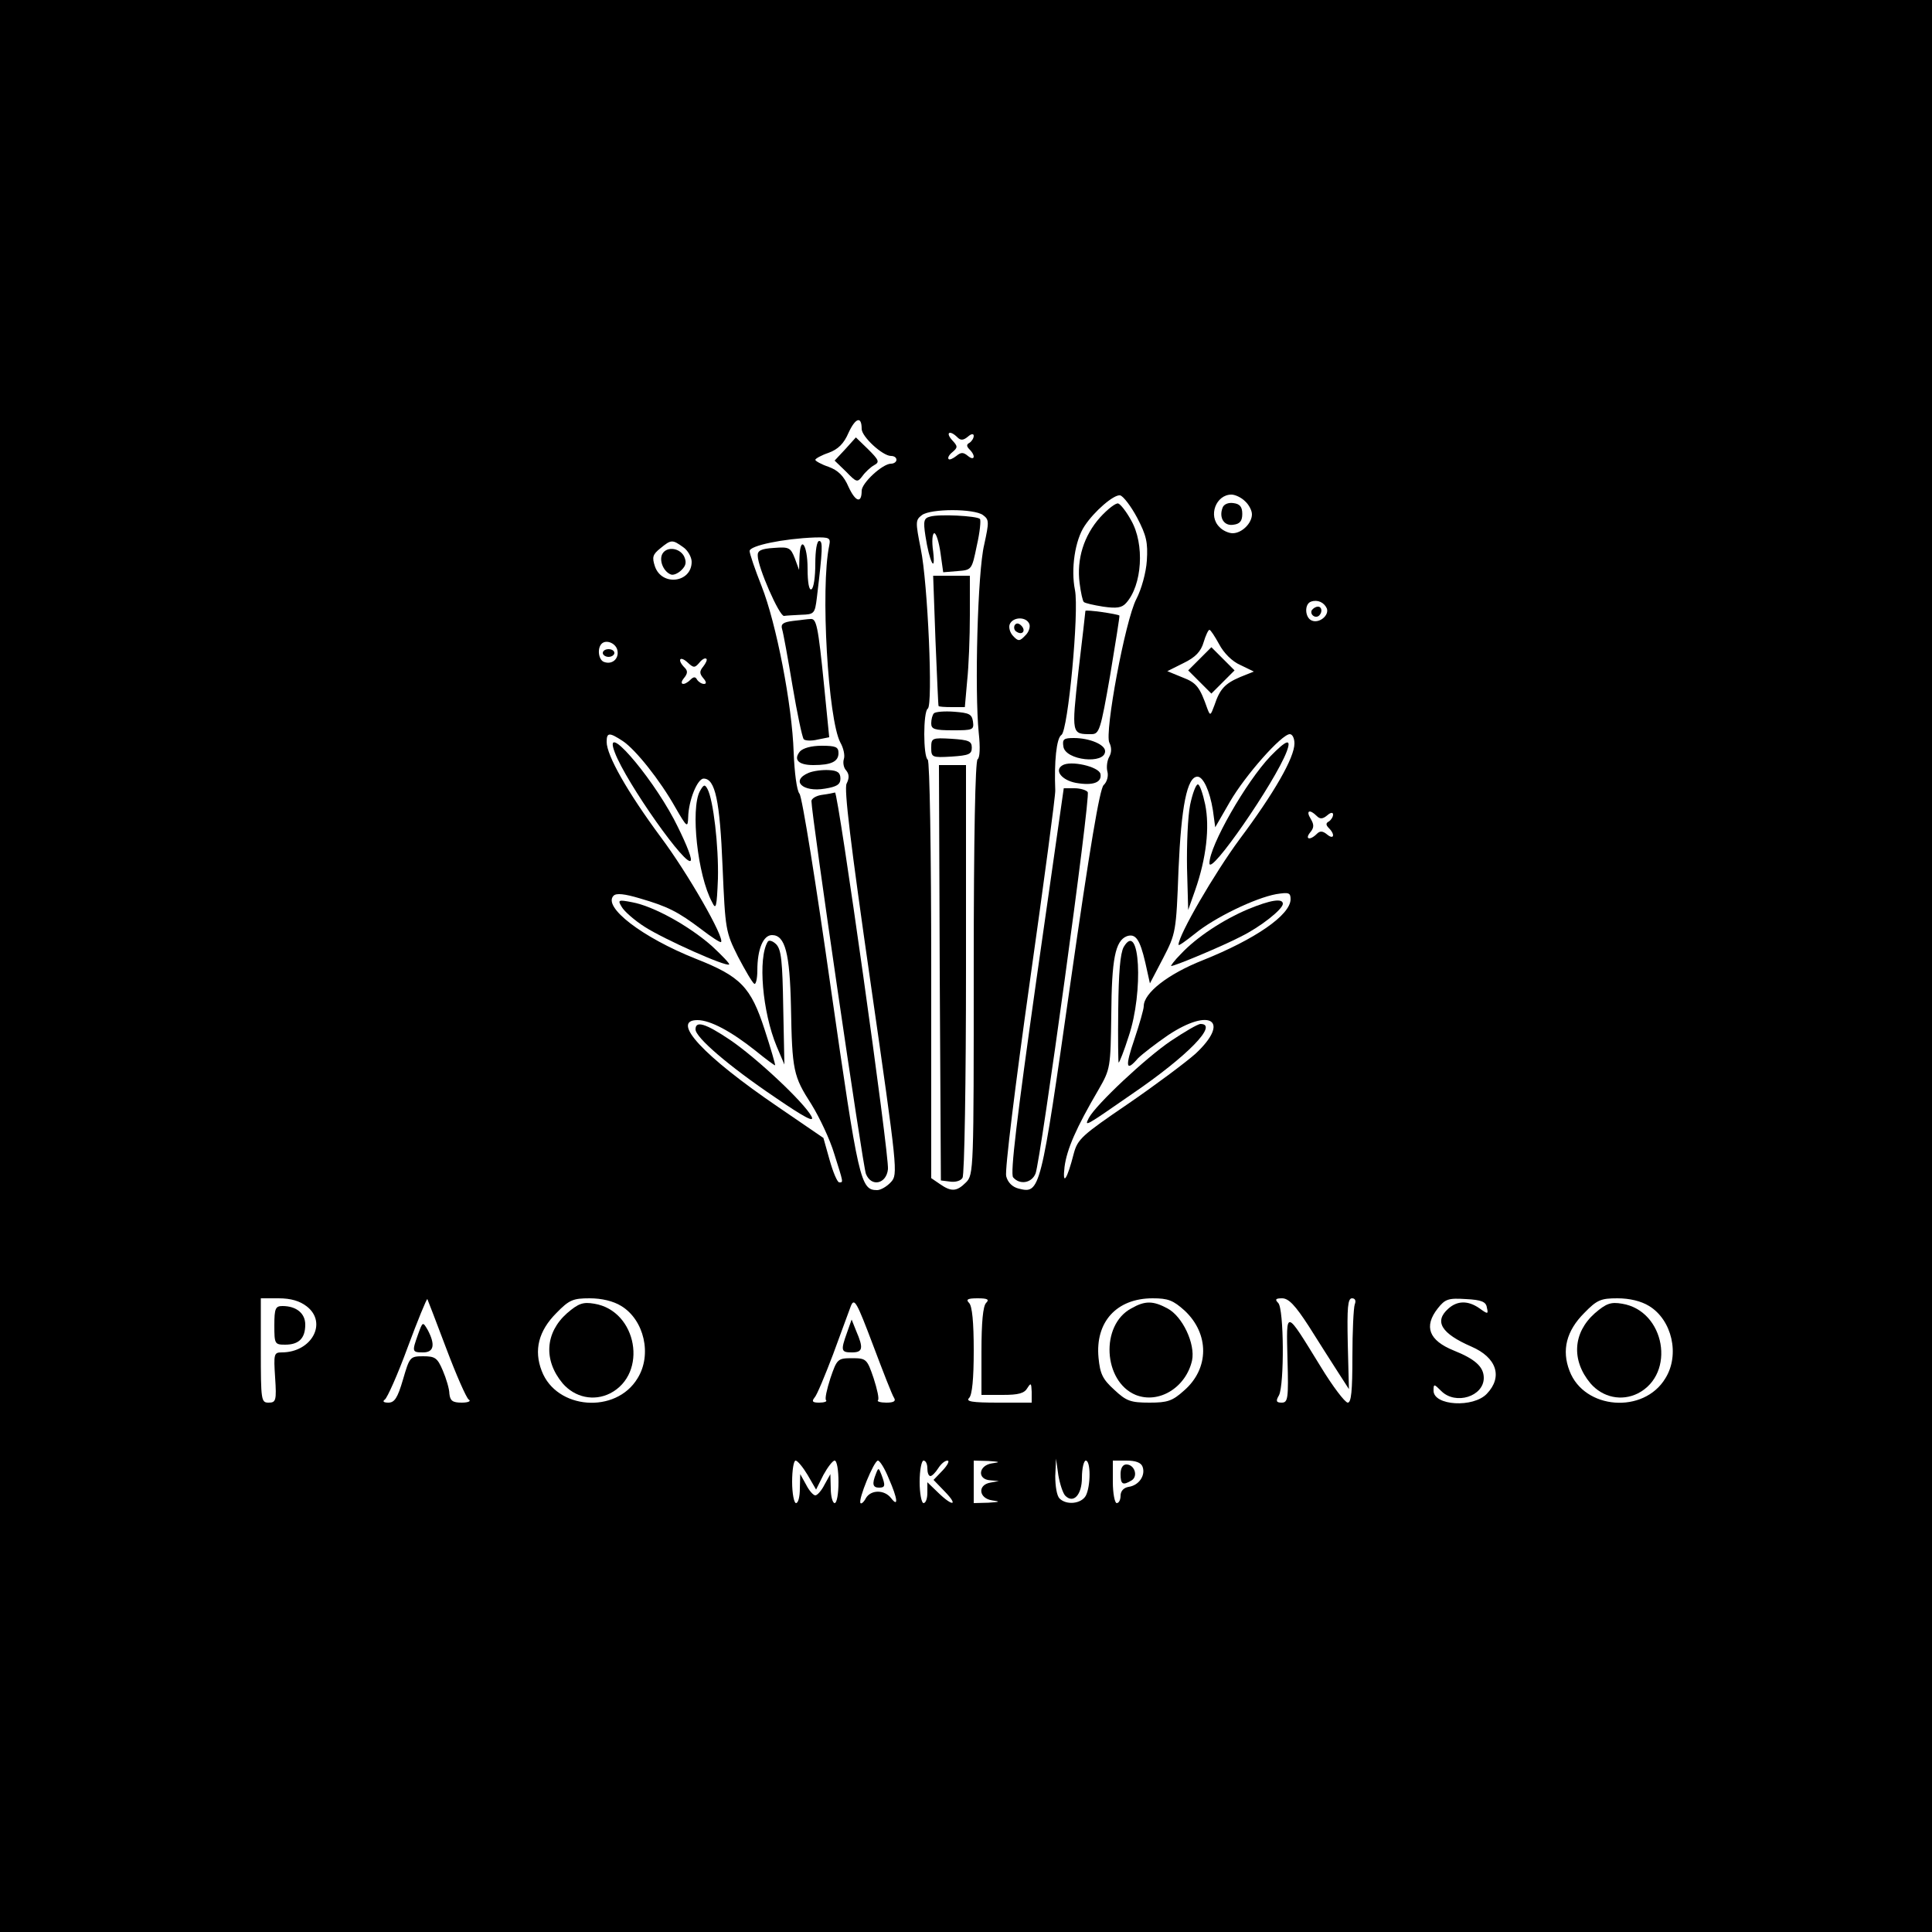 <?xml version="1.0" standalone="no"?>
<!DOCTYPE svg PUBLIC "-//W3C//DTD SVG 20010904//EN"
 "http://www.w3.org/TR/2001/REC-SVG-20010904/DTD/svg10.dtd">
<svg version="1.0" xmlns="http://www.w3.org/2000/svg"
 width="500pt" height="500pt" viewBox="0 0 500 500"
 preserveAspectRatio="xMidYMid meet">

<g transform="translate(0,500) scale(0.1,-0.1)"
fill="#000000" stroke="none">
<path d="M0 2500 l0 -2500 2500 0 2500 0 0 2500 0 2500 -2500 0 -2500 0 0
-2500z m2230 1390 c0 -20 54 -70 76 -70 8 0 14 -4 14 -10 0 -5 -6 -10 -14 -10
-22 0 -76 -50 -76 -70 0 -34 -16 -29 -34 10 -12 28 -27 43 -52 52 -18 6 -34
15 -34 18 0 3 16 12 34 18 25 9 40 24 52 52 18 39 34 44 34 10z m248 -22 c8
-8 15 -8 27 2 9 8 15 8 15 2 0 -6 -5 -14 -11 -18 -8 -4 -8 -9 0 -17 17 -17 13
-31 -4 -17 -12 10 -18 10 -30 0 -9 -7 -18 -11 -20 -8 -3 3 1 11 10 18 14 12
14 15 -1 31 -18 20 -6 27 14 7z m465 -208 c24 -46 28 -64 25 -111 -2 -31 -14
-74 -27 -99 -29 -55 -83 -347 -70 -372 6 -12 6 -25 0 -36 -6 -10 -8 -28 -5
-39 3 -11 -1 -27 -10 -35 -10 -11 -35 -157 -86 -514 -77 -540 -78 -544 -134
-530 -16 4 -28 16 -32 32 -4 14 24 240 61 502 37 262 67 485 66 497 -3 73 3
135 16 143 17 11 46 319 35 375 -11 54 0 129 25 166 25 38 76 82 92 79 8 -2
28 -28 44 -58z m279 43 c10 -9 18 -24 18 -34 0 -23 -26 -49 -50 -49 -10 0 -26
7 -34 16 -30 29 -9 84 31 84 9 0 25 -7 35 -17z m-678 -36 c16 -12 16 -17 3
-77 -17 -70 -25 -377 -14 -487 4 -37 3 -64 -3 -68 -6 -4 -10 -200 -10 -541 0
-521 0 -534 -20 -554 -24 -24 -38 -25 -68 -4 l-22 15 0 539 c0 309 -4 541 -9
544 -12 8 -12 124 0 132 14 8 0 327 -18 413 -14 71 -14 75 3 88 23 17 135 17
158 0z m-398 -79 c-23 -109 -3 -451 29 -510 8 -14 12 -33 9 -42 -3 -9 -1 -23
6 -30 8 -10 8 -20 1 -34 -7 -13 10 -154 62 -515 70 -486 71 -496 53 -516 -11
-12 -27 -21 -36 -21 -43 0 -48 22 -120 524 -38 268 -74 494 -81 502 -7 8 -13
55 -15 107 -4 123 -45 334 -83 430 -17 43 -31 84 -31 91 0 14 88 32 168 35 39
1 42 -1 38 -21z m-378 -4 c12 -8 22 -26 22 -38 0 -54 -77 -64 -95 -12 -8 24
-6 31 14 47 28 23 31 23 59 3z m1666 -159 c6 -18 -20 -39 -39 -31 -18 7 -20
43 -2 49 17 6 34 -2 41 -18z m-770 -40 c3 -8 -2 -22 -11 -30 -14 -15 -18 -15
-31 -1 -8 8 -12 22 -9 30 8 20 43 21 51 1z m491 -52 c12 -23 34 -45 55 -54
l35 -17 -35 -14 c-40 -17 -53 -31 -67 -73 -10 -27 -11 -28 -18 -10 -20 57 -28
68 -65 82 l-39 16 42 21 c31 15 45 30 52 54 5 17 12 32 15 32 3 0 14 -17 25
-37z m-1557 -17 c4 -21 -14 -37 -35 -29 -14 5 -18 35 -6 47 12 12 38 1 41 -18z
m212 -31 c7 9 15 13 18 10 3 -2 -1 -11 -8 -20 -10 -12 -10 -18 0 -30 8 -9 9
-15 2 -15 -6 0 -14 5 -18 11 -4 8 -9 8 -17 0 -17 -17 -31 -13 -17 4 10 12 10
19 2 27 -20 20 -13 32 7 14 16 -15 19 -15 31 -1z m-198 -203 c33 -22 96 -101
136 -172 30 -52 32 -53 33 -25 1 44 24 100 40 100 30 0 42 -57 49 -228 7 -164
8 -169 40 -233 19 -36 37 -67 42 -70 4 -3 8 13 8 35 0 54 15 91 38 91 34 0 46
-47 49 -185 3 -166 6 -180 53 -253 21 -34 48 -91 59 -128 24 -76 24 -74 13
-74 -5 0 -16 26 -25 58 l-16 57 -117 80 c-194 132 -280 225 -209 225 33 0 87
-29 150 -79 27 -22 50 -39 51 -38 1 1 -11 43 -27 92 -36 111 -62 138 -179 184
-138 55 -241 134 -212 163 7 7 28 5 68 -7 72 -21 98 -34 159 -80 26 -20 49
-35 51 -33 10 10 -85 177 -157 273 -85 115 -139 210 -139 245 0 25 7 25 42 2z
m1738 -6 c0 -37 -53 -129 -142 -248 -65 -88 -158 -248 -158 -273 0 -4 19 10
43 29 50 41 155 92 210 102 32 5 37 4 37 -13 0 -41 -92 -104 -227 -158 -91
-36 -153 -85 -153 -119 0 -8 -11 -46 -24 -85 -25 -73 -22 -86 9 -50 11 11 46
38 78 60 110 73 162 37 71 -48 -26 -23 -105 -82 -175 -130 -119 -81 -130 -91
-140 -128 -17 -67 -30 -87 -24 -35 6 46 30 101 88 200 31 54 31 57 33 195 1
142 10 190 40 202 23 8 34 -8 48 -68 l12 -54 34 65 c33 64 34 68 40 230 7 162
22 240 49 240 15 0 32 -37 40 -87 l6 -44 38 66 c40 69 134 175 155 175 7 0 12
-11 12 -24z m58 -188 c8 -8 15 -8 27 2 9 8 15 8 15 2 0 -6 -5 -14 -11 -18 -8
-4 -8 -9 0 -17 17 -17 13 -31 -4 -17 -12 10 -19 10 -27 2 -18 -18 -32 -14 -17
4 10 12 10 20 1 35 -13 21 -3 26 16 7z m-2614 -1269 c54 -42 13 -119 -65 -119
-20 0 -21 -4 -17 -65 4 -60 2 -65 -17 -65 -19 0 -20 6 -20 135 l0 135 46 0
c32 0 55 -7 73 -21z m361 -109 c26 -69 52 -128 58 -132 7 -4 -1 -8 -18 -8 -24
0 -30 5 -32 23 0 12 -8 39 -17 60 -14 33 -20 37 -51 37 -34 0 -35 -2 -52 -60
-14 -48 -22 -60 -38 -60 -12 0 -16 3 -9 8 6 4 33 64 59 135 26 70 49 126 51
125 1 -2 23 -59 49 -128z m453 110 c59 -36 80 -126 42 -187 -56 -93 -210 -81
-248 19 -21 54 -8 104 38 150 33 34 43 38 86 38 31 0 61 -7 82 -20z m706 -238
c5 -8 -1 -12 -20 -12 -15 0 -25 3 -22 6 4 3 -2 29 -11 57 -17 50 -19 52 -56
52 -37 0 -39 -2 -56 -52 -9 -28 -15 -54 -11 -57 3 -3 -5 -6 -18 -6 -17 0 -20
3 -12 13 6 6 27 57 48 112 20 55 41 111 46 125 9 22 15 11 57 -100 26 -69 50
-131 55 -138z m238 246 c-8 -8 -12 -50 -12 -125 l0 -113 55 0 c41 0 56 4 64
18 9 14 10 13 11 -10 l0 -28 -87 0 c-68 0 -84 3 -75 12 8 8 12 50 12 123 0 73
-4 115 -12 123 -9 9 -4 12 22 12 26 0 31 -3 22 -12z m514 -20 c64 -60 64 -150
-2 -207 -30 -27 -43 -31 -89 -31 -49 0 -60 4 -91 33 -31 28 -37 42 -41 83 -9
93 47 154 140 154 40 0 53 -5 83 -32z m321 -40 c25 -40 59 -93 75 -118 l29
-45 -3 118 c-2 93 0 117 11 117 8 0 11 -6 7 -16 -3 -9 -6 -69 -6 -135 0 -89
-3 -119 -12 -119 -7 0 -39 42 -70 93 -93 151 -89 150 -86 19 3 -102 1 -112
-15 -112 -14 0 -16 4 -7 19 14 28 13 224 -2 239 -9 9 -7 12 10 12 17 0 34 -18
69 -72z m461 48 c4 -17 3 -18 -19 -2 -30 21 -58 20 -81 -1 -37 -33 -18 -64 60
-98 65 -28 82 -78 40 -122 -35 -37 -138 -31 -138 8 0 18 1 18 20 -1 37 -37
110 -14 110 34 0 29 -23 49 -78 71 -64 26 -78 62 -41 109 19 24 27 27 73 24
40 -2 52 -7 54 -22z m420 4 c59 -36 80 -126 42 -187 -56 -93 -210 -81 -248 19
-21 54 -8 104 38 150 33 34 43 38 86 38 31 0 61 -7 82 -20z m-2178 -437 l22
-38 19 38 c11 20 24 37 29 37 6 0 10 -25 10 -55 0 -30 -4 -55 -10 -55 -5 0
-10 17 -10 38 l-1 37 -15 -27 c-8 -16 -19 -28 -24 -28 -5 0 -16 12 -24 28
l-15 27 -1 -37 c0 -21 -4 -38 -10 -38 -5 0 -10 25 -10 55 0 30 4 55 9 55 5 0
19 -17 31 -37z m210 -9 c23 -52 26 -77 6 -51 -17 22 -52 22 -65 0 -5 -10 -12
-16 -14 -13 -7 8 35 110 45 110 5 0 18 -21 28 -46z m100 26 c0 -11 3 -20 8
-20 4 0 13 9 20 20 7 11 17 20 24 20 6 0 1 -11 -12 -25 l-24 -25 29 -30 c36
-37 21 -40 -17 -3 l-28 27 0 -27 c0 -15 -4 -27 -10 -27 -5 0 -10 25 -10 55 0
30 5 55 10 55 6 0 10 -9 10 -20z m168 13 c-36 -5 -40 -42 -5 -44 l22 -2 -22
-4 c-34 -6 -30 -41 5 -46 22 -3 20 -4 -10 -6 l-38 -1 0 55 0 55 38 -1 c30 -2
32 -3 10 -6z m189 -84 c21 -21 43 2 43 47 0 24 5 44 10 44 13 0 13 -66 0 -91
-12 -21 -50 -25 -68 -7 -7 7 -11 32 -11 58 l2 45 6 -43 c4 -23 12 -47 18 -53z
m200 75 c8 -22 -9 -48 -36 -52 -13 -2 -21 -11 -21 -23 0 -10 -4 -19 -10 -19
-5 0 -10 25 -10 55 l0 55 35 0 c24 0 38 -5 42 -16z"/>
<path d="M2188 3838 l-28 -30 30 -29 c27 -28 29 -28 42 -11 7 10 21 23 30 28
15 8 13 13 -15 41 l-32 31 -27 -30z"/>
<path d="M2847 3661 c-42 -47 -61 -108 -53 -170 3 -24 8 -47 11 -49 3 -3 25
-8 50 -12 35 -5 48 -3 59 9 42 46 49 153 13 215 -12 22 -27 41 -33 43 -6 2
-27 -14 -47 -36z"/>
<path d="M2809 3419 c0 -2 -8 -73 -18 -156 -18 -164 -18 -163 33 -163 21 0 24
9 49 152 14 84 25 153 24 155 -5 4 -87 16 -88 12z"/>
<path d="M2752 3068 c5 -36 108 -47 108 -12 0 17 -40 34 -81 34 -26 0 -30 -3
-27 -22z"/>
<path d="M2749 3019 c-21 -13 -1 -38 35 -45 45 -8 68 1 64 23 -4 19 -78 36
-99 22z"/>
<path d="M2682 2463 c-50 -354 -68 -501 -60 -510 17 -20 48 -15 58 10 13 33
143 975 135 987 -3 5 -19 10 -34 10 l-28 0 -71 -497z"/>
<path d="M3164 3686 c-10 -26 4 -48 28 -44 17 2 23 10 23 28 0 18 -6 26 -23
28 -13 2 -25 -3 -28 -12z"/>
<path d="M2407 3663 c-16 -4 -18 -11 -12 -50 10 -66 27 -101 20 -40 -4 26 -2
47 3 47 5 0 12 -23 16 -51 l7 -50 37 3 c37 3 37 3 50 66 8 35 11 66 8 69 -8 8
-106 13 -129 6z"/>
<path d="M2421 3343 c4 -93 7 -169 8 -170 0 -2 16 -3 35 -3 l33 0 6 68 c4 37
7 113 7 170 l0 102 -47 0 -48 0 6 -167z"/>
<path d="M2417 3154 c-4 -4 -7 -16 -7 -26 0 -15 8 -18 56 -18 52 0 55 1 52 23
-3 19 -10 22 -48 25 -25 2 -49 0 -53 -4z"/>
<path d="M2410 3065 c0 -25 2 -26 53 -23 44 3 52 6 52 23 0 17 -8 20 -52 23
-51 3 -53 2 -53 -23z"/>
<path d="M2432 2483 l3 -538 24 -3 c13 -2 28 2 32 10 5 7 9 250 9 541 l0 527
-35 0 -35 0 2 -537z"/>
<path d="M2110 3541 c0 -33 -4 -63 -10 -66 -6 -4 -10 17 -10 54 0 62 -19 88
-21 29 l-1 -33 -11 30 c-11 28 -15 30 -54 27 -33 -2 -43 -7 -42 -20 0 -30 56
-157 68 -156 6 1 26 2 45 3 33 1 35 3 40 44 15 125 16 147 6 147 -6 0 -10 -25
-10 -59z"/>
<path d="M2052 3393 c-25 -3 -32 -8 -28 -21 3 -9 15 -75 27 -147 12 -71 25
-133 29 -138 3 -4 20 -5 36 -1 l30 6 -13 131 c-16 160 -20 177 -36 175 -6 0
-27 -3 -45 -5z"/>
<path d="M2070 3055 c-17 -21 -4 -35 35 -35 46 0 65 9 65 31 0 16 -7 19 -44
19 -26 0 -48 -6 -56 -15z"/>
<path d="M2093 3000 c-48 -20 -16 -51 42 -41 31 5 40 11 40 26 0 15 -7 21 -30
22 -16 1 -40 -2 -52 -7z"/>
<path d="M2128 2943 c-16 -2 -28 -10 -28 -16 0 -35 133 -946 141 -965 14 -35
53 -26 57 12 4 34 -129 977 -137 975 -3 -1 -18 -4 -33 -6z"/>
<path d="M1713 3564 c-7 -18 6 -45 24 -51 6 -2 18 3 27 12 12 12 13 21 6 36
-13 23 -48 25 -57 3z"/>
<path d="M3395 3421 c-6 -11 9 -23 19 -14 9 9 7 23 -3 23 -6 0 -12 -4 -16 -9z"/>
<path d="M2626 3382 c-3 -6 -1 -14 5 -17 15 -10 25 3 12 16 -7 7 -13 7 -17 1z"/>
<path d="M3105 3295 l-30 -30 30 -30 30 -30 30 30 30 30 -30 30 -30 30 -30
-30z"/>
<path d="M1560 3310 c0 -5 7 -10 15 -10 8 0 15 5 15 10 0 6 -7 10 -15 10 -8 0
-15 -4 -15 -10z"/>
<path d="M1591 3053 c29 -78 191 -307 197 -279 2 9 -18 56 -44 106 -64 120
-185 257 -153 173z"/>
<path d="M1811 2952 c-24 -46 -6 -217 32 -287 10 -21 12 -13 15 61 2 85 -12
204 -27 232 -7 13 -10 12 -20 -6z"/>
<path d="M1609 2653 c6 -11 33 -35 60 -52 50 -32 211 -104 218 -97 2 2 -18 23
-45 48 -59 52 -151 103 -206 113 -36 7 -38 6 -27 -12z"/>
<path d="M1987 2563 c-26 -42 -14 -182 23 -271 l20 -47 -3 147 c-2 121 -5 150
-18 164 -9 9 -19 12 -22 7z"/>
<path d="M1800 2336 c0 -21 86 -95 206 -176 79 -54 103 -66 94 -49 -20 37
-143 152 -211 198 -64 43 -89 50 -89 27z"/>
<path d="M3288 3043 c-63 -66 -158 -232 -158 -277 0 -36 170 210 200 289 13
35 0 31 -42 -12z"/>
<path d="M3080 2917 c-6 -30 -9 -103 -8 -163 l3 -109 18 51 c29 83 38 163 26
222 -6 28 -14 52 -19 52 -5 0 -14 -24 -20 -53z"/>
<path d="M3230 2647 c-64 -27 -133 -72 -174 -116 -17 -17 -27 -31 -25 -31 10
0 134 52 180 76 51 25 109 71 109 85 0 15 -32 10 -90 -14z"/>
<path d="M2908 2549 c-9 -17 -13 -67 -14 -161 -1 -76 0 -138 1 -138 2 0 14 30
26 68 39 115 29 303 -13 231z"/>
<path d="M3030 2306 c-65 -44 -193 -164 -212 -199 -12 -24 -12 -24 112 62 145
99 224 181 177 181 -7 0 -41 -20 -77 -44z"/>
<path d="M710 1570 c0 -48 1 -50 28 -50 35 0 52 16 52 52 0 29 -23 48 -59 48
-18 0 -21 -6 -21 -50z"/>
<path d="M1082 1547 c-16 -45 -16 -47 13 -47 28 0 32 20 12 58 -13 22 -13 22
-25 -11z"/>
<path d="M1467 1601 c-56 -50 -61 -121 -11 -181 32 -37 81 -47 123 -26 99 51
70 214 -41 232 -29 5 -41 1 -71 -25z"/>
<path d="M2192 1551 c-17 -47 -15 -51 13 -51 28 0 30 11 11 55 l-12 30 -12
-34z"/>
<path d="M2928 1614 c-81 -43 -73 -189 11 -224 60 -24 130 19 146 89 9 43 -25
115 -64 135 -37 20 -58 20 -93 0z"/>
<path d="M4127 1601 c-56 -50 -61 -121 -11 -181 32 -37 81 -47 123 -26 99 51
70 214 -41 232 -29 5 -41 1 -71 -25z"/>
<path d="M2267 1186 c-11 -27 -8 -36 8 -36 16 0 17 5 6 34 -7 18 -8 18 -14 2z"/>
<path d="M2900 1185 c0 -27 6 -30 29 -16 17 11 7 41 -14 41 -9 0 -15 -9 -15
-25z"/>
</g>
</svg>
